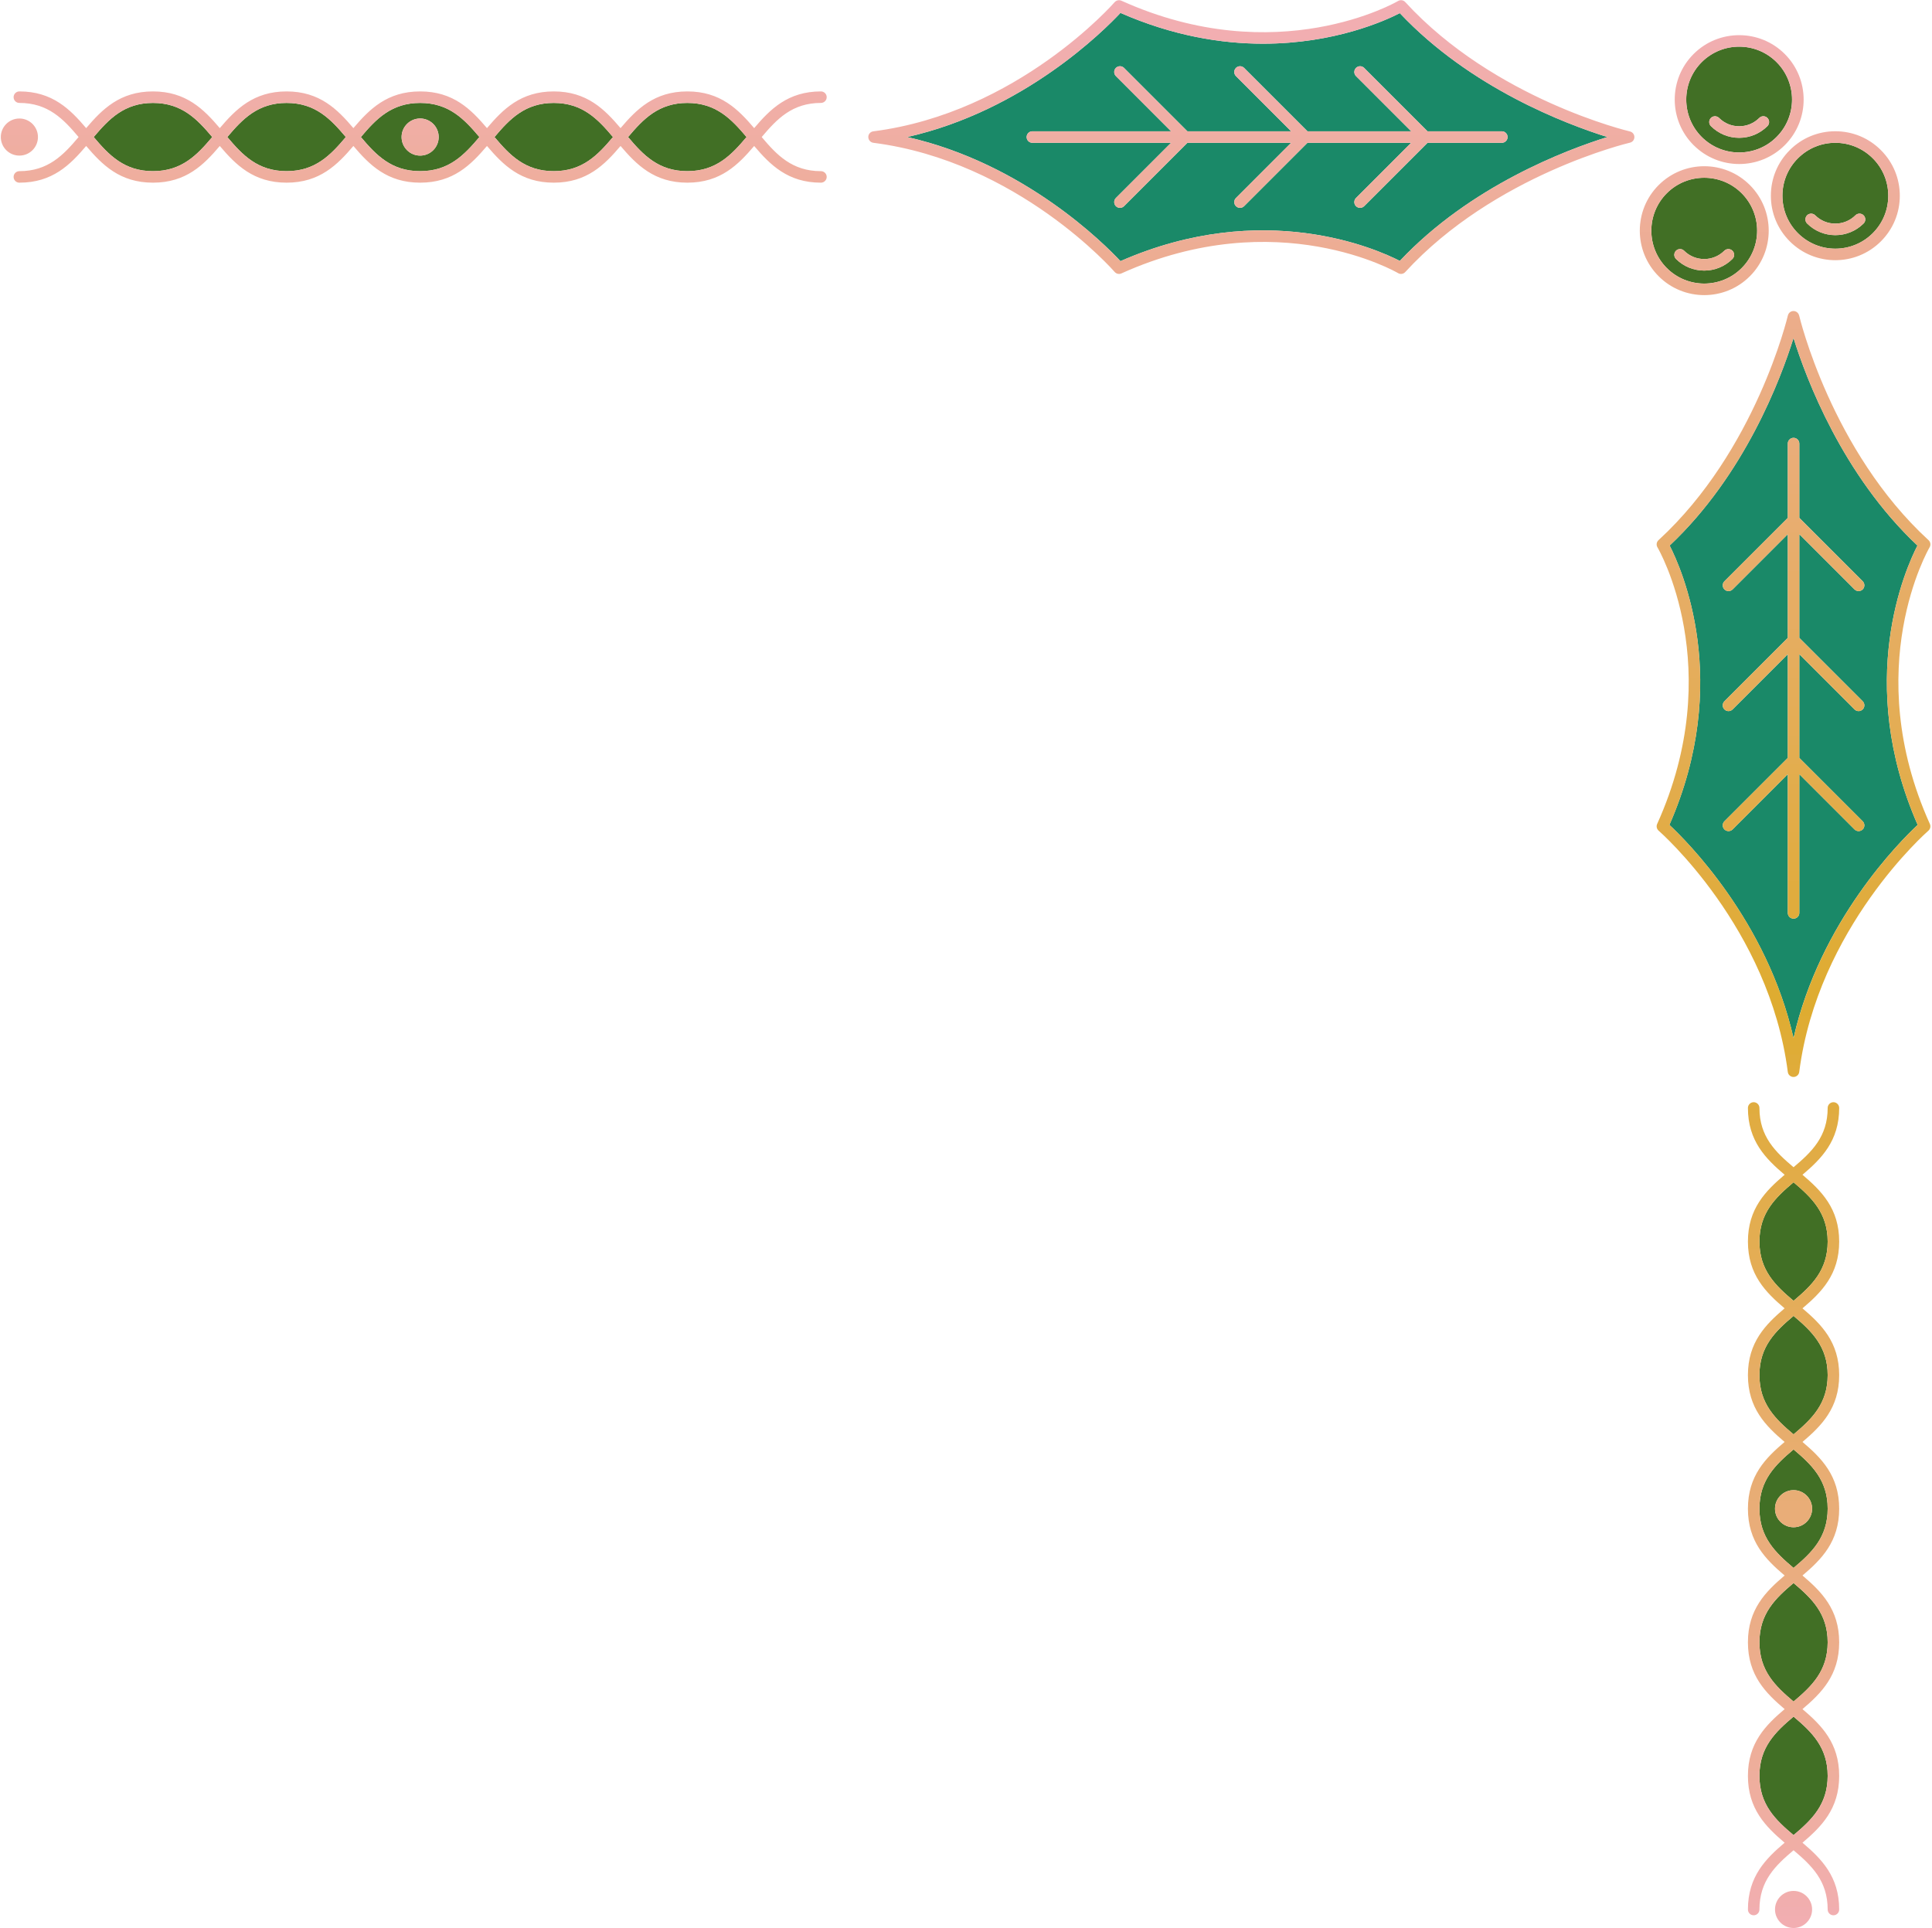 <?xml version="1.0" encoding="UTF-8"?>
<svg id="Capa_2" xmlns="http://www.w3.org/2000/svg" xmlns:xlink="http://www.w3.org/1999/xlink" viewBox="0 0 500 499">
  <defs>
    <style>
      .cls-1 {
        fill: #416f25;
      }

      .cls-2 {
        fill: #1a8968;
      }

      .cls-3 {
        fill: none;
      }

      .cls-4 {
        clip-path: url(#clippath-1);
      }

      .cls-5 {
        fill: url(#Degradado_sin_nombre);
      }

      .cls-6 {
        clip-path: url(#clippath);
      }
    </style>
    <clipPath id="clippath">
      <rect class="cls-3" width="500" height="499"/>
    </clipPath>
    <clipPath id="clippath-1">
      <path class="cls-3" d="M468.97,494.2c0,2.65-2.15,4.8-4.8,4.8s-4.8-2.15-4.8-4.8,2.15-4.8,4.8-4.8,4.8,2.15,4.8,4.8ZM459.37,390.48c0,2.65,2.15,4.8,4.8,4.8s4.8-2.15,4.8-4.8-2.15-4.8-4.8-4.8-4.8,2.15-4.8,4.8ZM466.48,304.05c4.88,4.15,9.5,8.74,9.5,17.29s-4.62,13.14-9.5,17.28c4.88,4.15,9.5,8.74,9.5,17.29s-4.62,13.14-9.5,17.29c4.88,4.14,9.5,8.73,9.5,17.28s-4.62,13.15-9.5,17.29c4.88,4.15,9.5,8.74,9.5,17.29s-4.62,13.14-9.5,17.29c4.88,4.15,9.5,8.74,9.5,17.29s-4.62,13.14-9.5,17.29c4.88,4.14,9.5,8.74,9.5,17.29,0,.83-.67,1.49-1.49,1.49s-1.49-.67-1.49-1.49c0-7.44-4.17-11.4-8.83-15.34-4.66,3.94-8.83,7.9-8.83,15.34,0,.83-.67,1.49-1.49,1.49s-1.49-.67-1.49-1.49c0-8.55,4.62-13.15,9.5-17.29-4.88-4.15-9.5-8.74-9.5-17.29s4.62-13.15,9.5-17.29c-4.88-4.15-9.5-8.74-9.5-17.29s4.62-13.14,9.5-17.29c-4.88-4.14-9.5-8.73-9.5-17.29s4.62-13.14,9.49-17.28c-4.88-4.15-9.49-8.74-9.49-17.29s4.62-13.14,9.49-17.29c-4.88-4.14-9.49-8.73-9.49-17.28s4.62-13.14,9.5-17.29c-4.88-4.15-9.5-8.74-9.5-17.29,0-.82.67-1.49,1.49-1.49s1.49.67,1.49,1.49c0,7.44,4.17,11.4,8.83,15.34,4.67-3.94,8.83-7.9,8.83-15.34,0-.82.67-1.49,1.49-1.49s1.49.67,1.49,1.49c0,8.55-4.62,13.14-9.5,17.29ZM464.17,444.29c-4.66,3.93-8.83,7.9-8.83,15.34s4.17,11.4,8.83,15.33c4.67-3.93,8.83-7.9,8.83-15.33s-4.17-11.41-8.83-15.34ZM464.17,409.71c-4.66,3.93-8.83,7.9-8.83,15.33s4.17,11.4,8.83,15.34c4.67-3.94,8.83-7.9,8.83-15.34s-4.17-11.4-8.83-15.33ZM464.17,375.14c-4.66,3.93-8.83,7.9-8.83,15.33s4.17,11.4,8.83,15.34c4.67-3.94,8.83-7.9,8.83-15.34s-4.17-11.4-8.83-15.33ZM464.17,340.57c-4.66,3.93-8.83,7.9-8.83,15.33s4.17,11.4,8.83,15.33c4.67-3.93,8.83-7.9,8.83-15.33s-4.17-11.4-8.83-15.33ZM464.17,306c-4.66,3.94-8.83,7.9-8.83,15.34s4.17,11.4,8.83,15.33c4.67-3.93,8.83-7.9,8.83-15.33s-4.17-11.4-8.83-15.34ZM5.02,40.27c2.65,0,4.8-2.15,4.8-4.8s-2.15-4.8-4.8-4.8S.21,32.82.21,35.47s2.15,4.8,4.8,4.8ZM224.71,35.47c0-.76.56-1.39,1.31-1.48C263.39,29.2,288.21.85,288.46.57c.29-.33.71-.52,1.14-.52.2,0,.41.04.61.13,40.36,18.21,71.3.27,71.61.08.6-.36,1.39-.25,1.86.28,23.08,25.16,57.79,33.4,58.14,33.48.68.16,1.16.76,1.16,1.46s-.48,1.3-1.16,1.45c-.35.08-35.05,8.32-58.14,33.48-.48.53-1.26.64-1.86.28-.31-.19-31.24-18.13-71.61.08-.6.27-1.31.11-1.74-.39-.24-.28-25.07-28.63-62.44-33.42-.74-.09-1.31-.73-1.31-1.48ZM234.78,35.47c30.33,6.85,51.07,27.7,55.19,32.12,37.09-16.27,66.42-3.08,72.3-.06,18.27-19.4,43.11-28.76,53.73-32.06-10.61-3.31-35.46-12.67-53.73-32.07-3.72,1.92-16.85,7.91-35.41,7.91-10.73,0-23.29-2.01-36.89-7.97-4.12,4.42-24.86,25.27-55.19,32.12ZM288.79,53.36c.58.58,1.53.58,2.11,0l16.4-16.4h26.84l-14.28,14.29c-.58.58-.58,1.53,0,2.11.58.58,1.53.58,2.11,0l16.4-16.4h26.84l-14.28,14.29c-.58.58-.58,1.53,0,2.11.58.58,1.53.58,2.11,0l16.4-16.4h19.23c.82,0,1.49-.67,1.49-1.49s-.67-1.49-1.49-1.49h-19.23l-16.4-16.4c-.29-.29-.67-.44-1.05-.44s-.77.15-1.06.44c-.58.58-.58,1.53,0,2.11l14.29,14.29h-26.85l-16.4-16.4c-.29-.29-.67-.44-1.05-.44s-.77.15-1.06.44c-.58.58-.58,1.53,0,2.11l14.28,14.29h-26.84l-16.4-16.4c-.29-.29-.67-.44-1.05-.44s-.77.15-1.06.44c-.58.58-.58,1.53,0,2.11l14.28,14.29h-35.89c-.82,0-1.49.67-1.49,1.49s.67,1.49,1.49,1.49h35.89l-14.28,14.29c-.58.58-.58,1.53,0,2.11ZM429.26,71.5c-6.51-6.51-6.51-17.09,0-23.6,3.26-3.25,7.53-4.88,11.8-4.88s8.55,1.62,11.8,4.88c6.51,6.51,6.51,17.09,0,23.6-6.51,6.51-17.09,6.51-23.6,0ZM431.37,69.39c2.67,2.67,6.18,4.01,9.68,4.01s7.02-1.33,9.69-4.01c5.34-5.34,5.34-14.03,0-19.37s-14.03-5.34-19.37,0c-5.34,5.34-5.34,14.03,0,19.37ZM108.73,40.27c2.65,0,4.8-2.15,4.8-4.8s-2.15-4.8-4.8-4.8-4.8,2.15-4.8,4.8,2.15,4.8,4.8,4.8ZM462.68,114.81v19.23l-16.4,16.4c-.58.58-.58,1.53,0,2.11.58.58,1.53.58,2.11,0l14.29-14.29v26.84l-16.4,16.4c-.58.58-.58,1.53,0,2.11.58.58,1.53.58,2.11,0l14.29-14.29v26.84l-16.4,16.4c-.58.58-.58,1.53,0,2.11.58.58,1.53.58,2.11,0l14.29-14.29v35.89c0,.83.67,1.49,1.49,1.49s1.49-.67,1.49-1.49v-35.89l14.29,14.29c.58.58,1.53.58,2.11,0,.58-.58.58-1.53,0-2.11l-16.4-16.4v-26.84l14.29,14.29c.58.58,1.53.58,2.11,0,.58-.58.58-1.53,0-2.11l-16.4-16.4v-26.84l14.29,14.29c.58.58,1.53.58,2.11,0,.58-.58.58-1.53,0-2.11l-16.4-16.4v-19.23c0-.82-.67-1.49-1.49-1.49s-1.49.67-1.49,1.49ZM3.52,25.15c0-.82.67-1.49,1.49-1.49,8.55,0,13.14,4.62,17.29,9.5,4.15-4.88,8.74-9.5,17.29-9.5s13.15,4.62,17.29,9.5c4.15-4.88,8.74-9.5,17.29-9.5s13.14,4.62,17.29,9.5c4.14-4.88,8.73-9.5,17.28-9.5s13.14,4.62,17.29,9.5c4.15-4.88,8.74-9.5,17.29-9.5s13.14,4.62,17.28,9.5c4.15-4.88,8.74-9.5,17.29-9.5s13.14,4.62,17.29,9.5c4.14-4.88,8.73-9.5,17.28-9.5.83,0,1.49.67,1.49,1.49s-.67,1.49-1.49,1.49c-7.44,0-11.4,4.17-15.33,8.83,3.93,4.67,7.9,8.83,15.33,8.83.83,0,1.49.67,1.49,1.49s-.67,1.49-1.49,1.49c-8.55,0-13.14-4.62-17.28-9.5-4.15,4.88-8.74,9.5-17.29,9.5s-13.14-4.62-17.29-9.5c-4.14,4.88-8.73,9.5-17.28,9.5s-13.14-4.62-17.29-9.5c-4.15,4.88-8.74,9.5-17.29,9.5s-13.14-4.62-17.28-9.5c-4.15,4.88-8.74,9.5-17.29,9.5s-13.15-4.62-17.29-9.5c-4.14,4.88-8.73,9.5-17.29,9.5s-13.14-4.62-17.29-9.5c-4.15,4.88-8.74,9.5-17.29,9.5-.83,0-1.49-.67-1.49-1.49s.67-1.49,1.49-1.49c7.44,0,11.4-4.17,15.33-8.83-3.93-4.66-7.9-8.83-15.33-8.83-.83,0-1.49-.67-1.49-1.49ZM162.54,35.47c3.93,4.67,7.9,8.83,15.33,8.83s11.4-4.17,15.33-8.83c-3.93-4.66-7.9-8.83-15.33-8.83s-11.4,4.17-15.33,8.83ZM127.97,35.47c3.93,4.67,7.9,8.83,15.33,8.83s11.4-4.17,15.33-8.83c-3.93-4.66-7.9-8.83-15.33-8.83s-11.4,4.17-15.33,8.83ZM93.4,35.47c3.93,4.67,7.9,8.83,15.33,8.83s11.4-4.17,15.34-8.83c-3.94-4.66-7.9-8.83-15.34-8.83s-11.4,4.17-15.33,8.83ZM58.83,35.47c3.93,4.67,7.9,8.83,15.34,8.83s11.4-4.17,15.33-8.83c-3.93-4.66-7.9-8.83-15.33-8.83s-11.41,4.17-15.34,8.83ZM24.25,35.47c3.94,4.67,7.9,8.83,15.34,8.83s11.41-4.17,15.34-8.83c-3.93-4.66-7.9-8.83-15.34-8.83s-11.4,4.17-15.34,8.83ZM448.36,67.01c.58-.58.58-1.53,0-2.11-.58-.58-1.53-.58-2.11,0-2.87,2.86-7.53,2.86-10.4,0-.29-.29-.67-.44-1.05-.44s-.77.15-1.06.44c-.58.58-.58,1.53,0,2.11,4.03,4.03,10.59,4.03,14.62,0ZM463.18,38.86c3.15-3.15,7.34-4.89,11.8-4.89s8.65,1.73,11.8,4.89c3.15,3.15,4.89,7.34,4.89,11.8s-1.74,8.65-4.89,11.8c-6.51,6.51-17.09,6.51-23.59,0-3.15-3.15-4.89-7.34-4.89-11.8s1.73-8.65,4.89-11.8ZM465.3,40.97c-2.59,2.59-4.01,6.03-4.01,9.69s1.42,7.1,4.01,9.69c2.67,2.67,6.18,4.01,9.68,4.01s7.02-1.34,9.69-4.01c2.59-2.59,4.01-6.03,4.01-9.69s-1.42-7.1-4.01-9.69c-2.59-2.58-6.03-4.01-9.69-4.01s-7.09,1.43-9.68,4.01ZM482.29,57.84c.58-.58.58-1.53,0-2.11-.29-.29-.67-.44-1.06-.44s-.77.15-1.06.44c-2.86,2.86-7.53,2.86-10.4,0-.58-.58-1.53-.58-2.11,0-.58.58-.58,1.53,0,2.11,4.03,4.03,10.59,4.03,14.62,0ZM465.62,81.66c.08.35,8.32,35.05,33.48,58.14.52.47.64,1.26.27,1.86-.18.31-18.12,31.24.08,71.6.27.6.11,1.31-.39,1.74-.28.25-28.63,25.07-33.42,62.44-.09.74-.73,1.3-1.48,1.3s-1.39-.56-1.48-1.3c-4.79-37.37-33.14-62.19-33.42-62.44-.5-.43-.66-1.14-.39-1.74,18.24-40.43.27-71.3.08-71.6-.36-.61-.25-1.39.27-1.86,25.16-23.09,33.4-57.79,33.48-58.14.16-.68.76-1.16,1.45-1.16s1.3.48,1.46,1.16ZM464.17,87.48c-3.31,10.61-12.66,35.46-32.06,53.72,3.03,5.88,16.21,35.2-.06,72.3,4.42,4.12,25.27,24.86,32.12,55.19,6.85-30.33,27.7-51.07,32.12-55.19-16.27-37.1-3.09-66.42-.06-72.3-19.4-18.27-28.76-43.11-32.07-53.72ZM438.3,37.57c-6.51-6.51-6.51-17.09,0-23.59,3.25-3.26,7.53-4.88,11.8-4.88s8.55,1.62,11.8,4.88c6.51,6.51,6.51,17.09,0,23.59-6.51,6.51-17.09,6.51-23.59,0ZM440.41,35.46c2.67,2.67,6.18,4.01,9.69,4.01s7.02-1.33,9.68-4.01c5.34-5.34,5.34-14.03,0-19.37-5.34-5.34-14.03-5.34-19.37,0-5.34,5.34-5.34,14.03,0,19.37ZM450.09,35.67c2.76,0,5.36-1.08,7.31-3.03.58-.58.58-1.53,0-2.11-.58-.59-1.53-.59-2.11,0-1.39,1.39-3.23,2.15-5.2,2.15s-3.81-.77-5.2-2.15c-.29-.29-.68-.44-1.06-.44s-.77.15-1.06.44c-.58.58-.58,1.53,0,2.11,1.95,1.95,4.55,3.03,7.31,3.03Z"/>
    </clipPath>
    <linearGradient id="Degradado_sin_nombre" data-name="Degradado sin nombre" x1="-5018.5" y1="580.03" x2="-5018.5" y2="1081.15" gradientTransform="translate(-4747.28 -577.57) rotate(-180) scale(1 -1)" gradientUnits="userSpaceOnUse">
      <stop offset="0" stop-color="#f2aeb4"/>
      <stop offset="0" stop-color="#f2aeb3"/>
      <stop offset="0" stop-color="#f2aeb2"/>
      <stop offset=".01" stop-color="#f2aeb1"/>
      <stop offset=".02" stop-color="#f1aeb0"/>
      <stop offset=".02" stop-color="#f1aeaf"/>
      <stop offset=".02" stop-color="#f1aeae"/>
      <stop offset=".03" stop-color="#f1aead"/>
      <stop offset=".03" stop-color="#f1aeac"/>
      <stop offset=".04" stop-color="#f1aeab"/>
      <stop offset=".04" stop-color="#f0aeaa"/>
      <stop offset=".04" stop-color="#f0aea9"/>
      <stop offset=".05" stop-color="#f0aea8"/>
      <stop offset=".05" stop-color="#f0aea7"/>
      <stop offset=".05" stop-color="#f0aea6"/>
      <stop offset=".06" stop-color="#f0aea5"/>
      <stop offset=".06" stop-color="#f0aea4"/>
      <stop offset=".07" stop-color="#efaea3"/>
      <stop offset=".07" stop-color="#efaea2"/>
      <stop offset=".07" stop-color="#efaea1"/>
      <stop offset=".08" stop-color="#efaea0"/>
      <stop offset=".08" stop-color="#efae9f"/>
      <stop offset=".09" stop-color="#efae9e"/>
      <stop offset=".09" stop-color="#eeae9d"/>
      <stop offset=".09" stop-color="#eeae9c"/>
      <stop offset=".1" stop-color="#eeae9b"/>
      <stop offset=".1" stop-color="#eeae9a"/>
      <stop offset=".11" stop-color="#eeae99"/>
      <stop offset=".11" stop-color="#eeae98"/>
      <stop offset=".11" stop-color="#eeae97"/>
      <stop offset=".12" stop-color="#edad96"/>
      <stop offset=".12" stop-color="#edad95"/>
      <stop offset=".12" stop-color="#edad94"/>
      <stop offset=".13" stop-color="#edad93"/>
      <stop offset=".13" stop-color="#edad92"/>
      <stop offset=".14" stop-color="#edad91"/>
      <stop offset=".14" stop-color="#edad90"/>
      <stop offset=".14" stop-color="#ecad8f"/>
      <stop offset=".15" stop-color="#ecad8e"/>
      <stop offset=".15" stop-color="#ecad8d"/>
      <stop offset=".16" stop-color="#ecad8c"/>
      <stop offset=".16" stop-color="#ecad8b"/>
      <stop offset=".16" stop-color="#ecad8a"/>
      <stop offset=".17" stop-color="#ebad89"/>
      <stop offset=".17" stop-color="#ebad88"/>
      <stop offset=".18" stop-color="#ebad87"/>
      <stop offset=".18" stop-color="#ebad86"/>
      <stop offset=".18" stop-color="#ebad85"/>
      <stop offset=".19" stop-color="#ebad84"/>
      <stop offset=".19" stop-color="#ebad83"/>
      <stop offset=".2" stop-color="#eaad82"/>
      <stop offset=".2" stop-color="#eaad81"/>
      <stop offset=".2" stop-color="#eaad80"/>
      <stop offset=".21" stop-color="#eaad7f"/>
      <stop offset=".21" stop-color="#eaad7e"/>
      <stop offset=".21" stop-color="#eaad7d"/>
      <stop offset=".22" stop-color="#e9ad7c"/>
      <stop offset=".22" stop-color="#e9ad7a"/>
      <stop offset=".23" stop-color="#e9ad79"/>
      <stop offset=".23" stop-color="#e9ad78"/>
      <stop offset=".23" stop-color="#e9ad77"/>
      <stop offset=".24" stop-color="#e9ad76"/>
      <stop offset=".24" stop-color="#e9ad75"/>
      <stop offset=".25" stop-color="#e8ad74"/>
      <stop offset=".25" stop-color="#e8ad73"/>
      <stop offset=".25" stop-color="#e8ad72"/>
      <stop offset=".26" stop-color="#e8ad71"/>
      <stop offset=".26" stop-color="#e8ad70"/>
      <stop offset=".27" stop-color="#e8ad6f"/>
      <stop offset=".27" stop-color="#e8ad6e"/>
      <stop offset=".27" stop-color="#e7ad6d"/>
      <stop offset=".28" stop-color="#e7ad6c"/>
      <stop offset=".28" stop-color="#e7ad6b"/>
      <stop offset=".29" stop-color="#e7ad6a"/>
      <stop offset=".29" stop-color="#e7ad69"/>
      <stop offset=".29" stop-color="#e7ad68"/>
      <stop offset=".3" stop-color="#e6ad67"/>
      <stop offset=".3" stop-color="#e6ad66"/>
      <stop offset=".3" stop-color="#e6ad65"/>
      <stop offset=".31" stop-color="#e6ad64"/>
      <stop offset=".31" stop-color="#e6ad63"/>
      <stop offset=".32" stop-color="#e6ad62"/>
      <stop offset=".32" stop-color="#e6ad61"/>
      <stop offset=".32" stop-color="#e5ad60"/>
      <stop offset=".33" stop-color="#e5ad5f"/>
      <stop offset=".33" stop-color="#e5ad5e"/>
      <stop offset=".34" stop-color="#e5ad5d"/>
      <stop offset=".34" stop-color="#e5ad5c"/>
      <stop offset=".34" stop-color="#e5ad5b"/>
      <stop offset=".35" stop-color="#e4ad5a"/>
      <stop offset=".35" stop-color="#e4ad59"/>
      <stop offset=".36" stop-color="#e4ad58"/>
      <stop offset=".36" stop-color="#e4ad57"/>
      <stop offset=".36" stop-color="#e4ad56"/>
      <stop offset=".37" stop-color="#e4ad55"/>
      <stop offset=".37" stop-color="#e4ad54"/>
      <stop offset=".38" stop-color="#e3ad53"/>
      <stop offset=".38" stop-color="#e3ad52"/>
      <stop offset=".38" stop-color="#e3ad51"/>
      <stop offset=".39" stop-color="#e3ad50"/>
      <stop offset=".39" stop-color="#e3ad4f"/>
      <stop offset=".39" stop-color="#e3ad4e"/>
      <stop offset=".4" stop-color="#e2ad4d"/>
      <stop offset=".4" stop-color="#e2ac4c"/>
      <stop offset=".41" stop-color="#e2ac4b"/>
      <stop offset=".41" stop-color="#e2ac4a"/>
      <stop offset=".41" stop-color="#e2ac49"/>
      <stop offset=".42" stop-color="#e2ac48"/>
      <stop offset=".42" stop-color="#e2ac47"/>
      <stop offset=".43" stop-color="#e1ac46"/>
      <stop offset=".43" stop-color="#e1ac45"/>
      <stop offset=".43" stop-color="#e1ac44"/>
      <stop offset=".44" stop-color="#e1ac43"/>
      <stop offset=".44" stop-color="#e1ac42"/>
      <stop offset=".45" stop-color="#e1ac41"/>
      <stop offset=".45" stop-color="#e1ac40"/>
      <stop offset=".45" stop-color="#e0ac3f"/>
      <stop offset=".46" stop-color="#e0ac3e"/>
      <stop offset=".46" stop-color="#e0ac3d"/>
      <stop offset=".46" stop-color="#e0ac3c"/>
      <stop offset=".47" stop-color="#e0ac3b"/>
      <stop offset=".47" stop-color="#e0ac3a"/>
      <stop offset=".48" stop-color="#dfac39"/>
      <stop offset=".48" stop-color="#dfac38"/>
      <stop offset=".48" stop-color="#dfac37"/>
      <stop offset=".49" stop-color="#dfac36"/>
      <stop offset=".49" stop-color="#dfac35"/>
      <stop offset=".5" stop-color="#dfac34"/>
      <stop offset=".5" stop-color="#dfac33"/>
      <stop offset=".5" stop-color="#deac32"/>
      <stop offset=".51" stop-color="#deac31"/>
      <stop offset=".52" stop-color="#deac31"/>
      <stop offset=".52" stop-color="#deac32"/>
      <stop offset=".52" stop-color="#dfac33"/>
      <stop offset=".53" stop-color="#dfac34"/>
      <stop offset=".53" stop-color="#dfac35"/>
      <stop offset=".54" stop-color="#dfac36"/>
      <stop offset=".54" stop-color="#dfac38"/>
      <stop offset=".54" stop-color="#dfac39"/>
      <stop offset=".55" stop-color="#e0ac3a"/>
      <stop offset=".55" stop-color="#e0ac3b"/>
      <stop offset=".55" stop-color="#e0ac3c"/>
      <stop offset=".56" stop-color="#e0ac3d"/>
      <stop offset=".56" stop-color="#e0ac3e"/>
      <stop offset=".57" stop-color="#e0ac3f"/>
      <stop offset=".57" stop-color="#e1ac40"/>
      <stop offset=".57" stop-color="#e1ac41"/>
      <stop offset=".58" stop-color="#e1ac42"/>
      <stop offset=".58" stop-color="#e1ac43"/>
      <stop offset=".59" stop-color="#e1ac44"/>
      <stop offset=".59" stop-color="#e1ac45"/>
      <stop offset=".59" stop-color="#e1ac46"/>
      <stop offset=".6" stop-color="#e2ac47"/>
      <stop offset=".6" stop-color="#e2ac48"/>
      <stop offset=".61" stop-color="#e2ac49"/>
      <stop offset=".61" stop-color="#e2ac4b"/>
      <stop offset=".61" stop-color="#e2ac4c"/>
      <stop offset=".62" stop-color="#e2ad4d"/>
      <stop offset=".62" stop-color="#e3ad4e"/>
      <stop offset=".62" stop-color="#e3ad4f"/>
      <stop offset=".63" stop-color="#e3ad50"/>
      <stop offset=".63" stop-color="#e3ad51"/>
      <stop offset=".64" stop-color="#e3ad52"/>
      <stop offset=".64" stop-color="#e3ad53"/>
      <stop offset=".64" stop-color="#e4ad54"/>
      <stop offset=".65" stop-color="#e4ad55"/>
      <stop offset=".65" stop-color="#e4ad56"/>
      <stop offset=".66" stop-color="#e4ad57"/>
      <stop offset=".66" stop-color="#e4ad58"/>
      <stop offset=".66" stop-color="#e4ad59"/>
      <stop offset=".67" stop-color="#e4ad5a"/>
      <stop offset=".67" stop-color="#e5ad5b"/>
      <stop offset=".68" stop-color="#e5ad5c"/>
      <stop offset=".68" stop-color="#e5ad5d"/>
      <stop offset=".68" stop-color="#e5ad5f"/>
      <stop offset=".69" stop-color="#e5ad60"/>
      <stop offset=".69" stop-color="#e5ad61"/>
      <stop offset=".7" stop-color="#e6ad62"/>
      <stop offset=".7" stop-color="#e6ad63"/>
      <stop offset=".7" stop-color="#e6ad64"/>
      <stop offset=".71" stop-color="#e6ad65"/>
      <stop offset=".71" stop-color="#e6ad66"/>
      <stop offset=".71" stop-color="#e6ad67"/>
      <stop offset=".72" stop-color="#e7ad68"/>
      <stop offset=".72" stop-color="#e7ad69"/>
      <stop offset=".73" stop-color="#e7ad6a"/>
      <stop offset=".73" stop-color="#e7ad6b"/>
      <stop offset=".73" stop-color="#e7ad6c"/>
      <stop offset=".74" stop-color="#e7ad6d"/>
      <stop offset=".74" stop-color="#e8ad6e"/>
      <stop offset=".75" stop-color="#e8ad6f"/>
      <stop offset=".75" stop-color="#e8ad70"/>
      <stop offset=".75" stop-color="#e8ad72"/>
      <stop offset=".76" stop-color="#e8ad73"/>
      <stop offset=".76" stop-color="#e8ad74"/>
      <stop offset=".77" stop-color="#e8ad75"/>
      <stop offset=".77" stop-color="#e9ad76"/>
      <stop offset=".77" stop-color="#e9ad77"/>
      <stop offset=".78" stop-color="#e9ad78"/>
      <stop offset=".78" stop-color="#e9ad79"/>
      <stop offset=".79" stop-color="#e9ad7a"/>
      <stop offset=".79" stop-color="#e9ad7b"/>
      <stop offset=".79" stop-color="#eaad7c"/>
      <stop offset=".8" stop-color="#eaad7d"/>
      <stop offset=".8" stop-color="#eaad7e"/>
      <stop offset=".8" stop-color="#eaad7f"/>
      <stop offset=".81" stop-color="#eaad80"/>
      <stop offset=".81" stop-color="#eaad81"/>
      <stop offset=".82" stop-color="#ebad82"/>
      <stop offset=".82" stop-color="#ebad83"/>
      <stop offset=".82" stop-color="#ebad85"/>
      <stop offset=".83" stop-color="#ebad86"/>
      <stop offset=".83" stop-color="#ebad87"/>
      <stop offset=".84" stop-color="#ebad88"/>
      <stop offset=".84" stop-color="#ebad89"/>
      <stop offset=".84" stop-color="#ecad8a"/>
      <stop offset=".85" stop-color="#ecad8b"/>
      <stop offset=".85" stop-color="#ecad8c"/>
      <stop offset=".86" stop-color="#ecad8d"/>
      <stop offset=".86" stop-color="#ecad8e"/>
      <stop offset=".86" stop-color="#ecad8f"/>
      <stop offset=".87" stop-color="#edad90"/>
      <stop offset=".87" stop-color="#edad91"/>
      <stop offset=".88" stop-color="#edad92"/>
      <stop offset=".88" stop-color="#edad93"/>
      <stop offset=".88" stop-color="#edad94"/>
      <stop offset=".89" stop-color="#edad95"/>
      <stop offset=".89" stop-color="#eeae96"/>
      <stop offset=".89" stop-color="#eeae98"/>
      <stop offset=".9" stop-color="#eeae99"/>
      <stop offset=".9" stop-color="#eeae9a"/>
      <stop offset=".91" stop-color="#eeae9b"/>
      <stop offset=".91" stop-color="#eeae9c"/>
      <stop offset=".91" stop-color="#eeae9d"/>
      <stop offset=".92" stop-color="#efae9e"/>
      <stop offset=".92" stop-color="#efae9f"/>
      <stop offset=".93" stop-color="#efaea0"/>
      <stop offset=".93" stop-color="#efaea1"/>
      <stop offset=".93" stop-color="#efaea2"/>
      <stop offset=".94" stop-color="#efaea3"/>
      <stop offset=".94" stop-color="#f0aea4"/>
      <stop offset=".95" stop-color="#f0aea5"/>
      <stop offset=".95" stop-color="#f0aea6"/>
      <stop offset=".95" stop-color="#f0aea7"/>
      <stop offset=".96" stop-color="#f0aea8"/>
      <stop offset=".96" stop-color="#f0aea9"/>
      <stop offset=".96" stop-color="#f1aeab"/>
      <stop offset=".97" stop-color="#f1aeac"/>
      <stop offset=".97" stop-color="#f1aead"/>
      <stop offset=".98" stop-color="#f1aeae"/>
      <stop offset=".98" stop-color="#f1aeaf"/>
      <stop offset=".98" stop-color="#f1aeb0"/>
      <stop offset=".99" stop-color="#f2aeb1"/>
      <stop offset=".99" stop-color="#f2aeb2"/>
      <stop offset="1" stop-color="#f2aeb3"/>
      <stop offset="1" stop-color="#f2aeb4"/>
    </linearGradient>
  </defs>
  <g id="Capa_1-2" data-name="Capa_1">
    <path class="cls-1" d="M108.73,44.3c7.44,0,11.4-4.17,15.34-8.83-3.94-4.66-7.9-8.83-15.34-8.83s-11.4,4.17-15.33,8.83c3.93,4.67,7.9,8.83,15.33,8.83ZM108.73,30.67c2.65,0,4.8,2.15,4.8,4.8s-2.15,4.8-4.8,4.8-4.8-2.15-4.8-4.8,2.15-4.8,4.8-4.8Z"/>
    <path class="cls-1" d="M74.17,44.3c7.44,0,11.4-4.17,15.33-8.83-3.93-4.66-7.9-8.83-15.33-8.83s-11.41,4.17-15.34,8.83c3.93,4.67,7.9,8.83,15.34,8.83Z"/>
    <path class="cls-1" d="M39.59,44.3c7.44,0,11.41-4.17,15.34-8.83-3.93-4.66-7.9-8.83-15.34-8.83s-11.4,4.17-15.34,8.83c3.94,4.67,7.9,8.83,15.34,8.83Z"/>
    <path class="cls-1" d="M143.31,44.3c7.44,0,11.4-4.17,15.33-8.83-3.93-4.66-7.9-8.83-15.33-8.83s-11.4,4.17-15.33,8.83c3.93,4.67,7.9,8.83,15.33,8.83Z"/>
    <path class="cls-2" d="M289.97,67.59c37.09-16.27,66.42-3.08,72.3-.06,18.27-19.4,43.11-28.76,53.73-32.06-10.61-3.31-35.46-12.67-53.73-32.07-3.72,1.92-16.85,7.91-35.41,7.91-10.73,0-23.29-2.01-36.89-7.97-4.13,4.42-24.86,25.27-55.19,32.13,30.33,6.85,51.07,27.7,55.19,32.12ZM267.18,36.96c-.82,0-1.49-.67-1.49-1.49s.67-1.49,1.49-1.49h35.89l-14.28-14.29c-.58-.58-.58-1.53,0-2.11.29-.29.67-.44,1.06-.44s.76.15,1.05.44l16.4,16.4h26.84l-14.28-14.29c-.58-.58-.58-1.53,0-2.11.29-.29.67-.44,1.06-.44s.76.15,1.05.44l16.4,16.4h26.85l-14.29-14.29c-.58-.58-.58-1.53,0-2.11.29-.29.67-.44,1.06-.44s.76.15,1.05.44l16.4,16.4h19.23c.82,0,1.49.67,1.49,1.49s-.67,1.49-1.49,1.49h-19.23l-16.4,16.4c-.58.58-1.53.58-2.11,0s-.58-1.53,0-2.11l14.28-14.29h-26.84l-16.4,16.4c-.58.58-1.53.58-2.11,0s-.58-1.53,0-2.11l14.28-14.29h-26.84l-16.4,16.4c-.58.58-1.53.58-2.11,0s-.58-1.53,0-2.11l14.28-14.29h-35.89Z"/>
    <path class="cls-1" d="M177.88,44.3c7.44,0,11.4-4.17,15.33-8.83-3.93-4.66-7.9-8.83-15.33-8.83s-11.4,4.17-15.33,8.83c3.93,4.67,7.9,8.83,15.33,8.83Z"/>
    <path class="cls-2" d="M432.1,141.2c3.03,5.88,16.21,35.2-.06,72.3,4.42,4.12,25.27,24.86,32.12,55.19,6.85-30.33,27.7-51.07,32.13-55.19-16.27-37.1-3.09-66.42-.06-72.3-19.4-18.27-28.76-43.11-32.07-53.72-3.31,10.61-12.66,35.46-32.06,53.72ZM465.66,114.81v19.23l16.4,16.4c.58.58.58,1.53,0,2.11s-1.53.58-2.11,0l-14.29-14.29v26.84l16.4,16.4c.58.58.58,1.53,0,2.11s-1.53.58-2.11,0l-14.29-14.29v26.84l16.4,16.4c.58.58.58,1.53,0,2.11s-1.53.58-2.11,0l-14.29-14.29v35.89c0,.83-.67,1.49-1.49,1.49s-1.49-.67-1.49-1.49v-35.89l-14.29,14.29c-.58.58-1.53.58-2.11,0s-.58-1.53,0-2.11l16.4-16.4v-26.84l-14.29,14.29c-.58.58-1.53.58-2.11,0s-.58-1.53,0-2.11l16.4-16.4v-26.84l-14.29,14.29c-.58.58-1.53.58-2.11,0s-.58-1.53,0-2.11l16.4-16.4v-19.23c0-.82.67-1.49,1.49-1.49s1.49.67,1.49,1.49Z"/>
    <path class="cls-1" d="M455.34,459.62c0,7.44,4.17,11.41,8.83,15.34,4.67-3.93,8.83-7.9,8.83-15.34s-4.17-11.4-8.83-15.33c-4.66,3.93-8.83,7.9-8.83,15.33Z"/>
    <path class="cls-1" d="M455.34,355.91c0,7.44,4.17,11.4,8.83,15.33,4.67-3.93,8.83-7.9,8.83-15.33s-4.17-11.4-8.83-15.33c-4.66,3.93-8.83,7.9-8.83,15.33Z"/>
    <path class="cls-1" d="M465.3,60.35c2.67,2.67,6.18,4.01,9.68,4.01s7.02-1.34,9.69-4.01c2.59-2.59,4.01-6.03,4.01-9.69s-1.42-7.1-4.01-9.69c-2.59-2.58-6.03-4.01-9.69-4.01s-7.09,1.43-9.68,4.01c-2.59,2.59-4.01,6.03-4.01,9.69s1.42,7.1,4.01,9.69ZM467.67,55.73c.58-.58,1.53-.58,2.11,0,2.86,2.86,7.53,2.86,10.4,0,.29-.29.68-.44,1.06-.44s.77.15,1.06.44c.58.58.58,1.53,0,2.11-4.03,4.03-10.59,4.03-14.62,0-.58-.58-.58-1.53,0-2.11Z"/>
    <path class="cls-1" d="M455.34,390.47c0,7.44,4.17,11.4,8.83,15.34,4.67-3.94,8.83-7.9,8.83-15.34s-4.17-11.4-8.83-15.33c-4.66,3.93-8.83,7.9-8.83,15.33ZM468.97,390.48c0,2.65-2.15,4.8-4.8,4.8s-4.8-2.15-4.8-4.8,2.15-4.8,4.8-4.8,4.8,2.15,4.8,4.8Z"/>
    <path class="cls-1" d="M455.34,425.05c0,7.44,4.17,11.4,8.83,15.34,4.67-3.94,8.83-7.9,8.83-15.34s-4.17-11.4-8.83-15.33c-4.66,3.93-8.83,7.9-8.83,15.33Z"/>
    <path class="cls-1" d="M455.34,321.34c0,7.44,4.17,11.4,8.83,15.33,4.67-3.93,8.83-7.9,8.83-15.33s-4.17-11.4-8.83-15.34c-4.66,3.94-8.83,7.9-8.83,15.34Z"/>
    <path class="cls-1" d="M441.05,73.39c3.51,0,7.02-1.33,9.69-4.01,5.34-5.34,5.34-14.03,0-19.37s-14.03-5.34-19.37,0-5.34,14.03,0,19.37c2.67,2.67,6.18,4.01,9.68,4.01ZM433.74,64.9c.29-.29.67-.44,1.06-.44s.76.15,1.05.44c2.87,2.86,7.53,2.86,10.4,0,.58-.58,1.53-.58,2.11,0s.58,1.53,0,2.11c-4.03,4.03-10.59,4.03-14.62,0-.58-.58-.58-1.53,0-2.11Z"/>
    <path class="cls-1" d="M450.09,39.46c3.51,0,7.02-1.33,9.68-4.01,5.34-5.34,5.34-14.03,0-19.37s-14.03-5.34-19.37,0c-5.34,5.34-5.34,14.03,0,19.37,2.67,2.67,6.18,4.01,9.69,4.01ZM442.78,30.53c.29-.29.68-.44,1.06-.44s.77.15,1.06.44c1.39,1.39,3.23,2.15,5.2,2.15s3.81-.77,5.2-2.15c.58-.59,1.53-.59,2.11,0,.58.58.58,1.53,0,2.11-1.95,1.95-4.55,3.03-7.31,3.03s-5.36-1.08-7.31-3.03c-.58-.58-.58-1.53,0-2.11Z"/>
    <g class="cls-6">
      <g class="cls-4">
        <path class="cls-5" d="M499.74,499V0H.21v499h499.53Z"/>
      </g>
    </g>
  </g>
</svg>